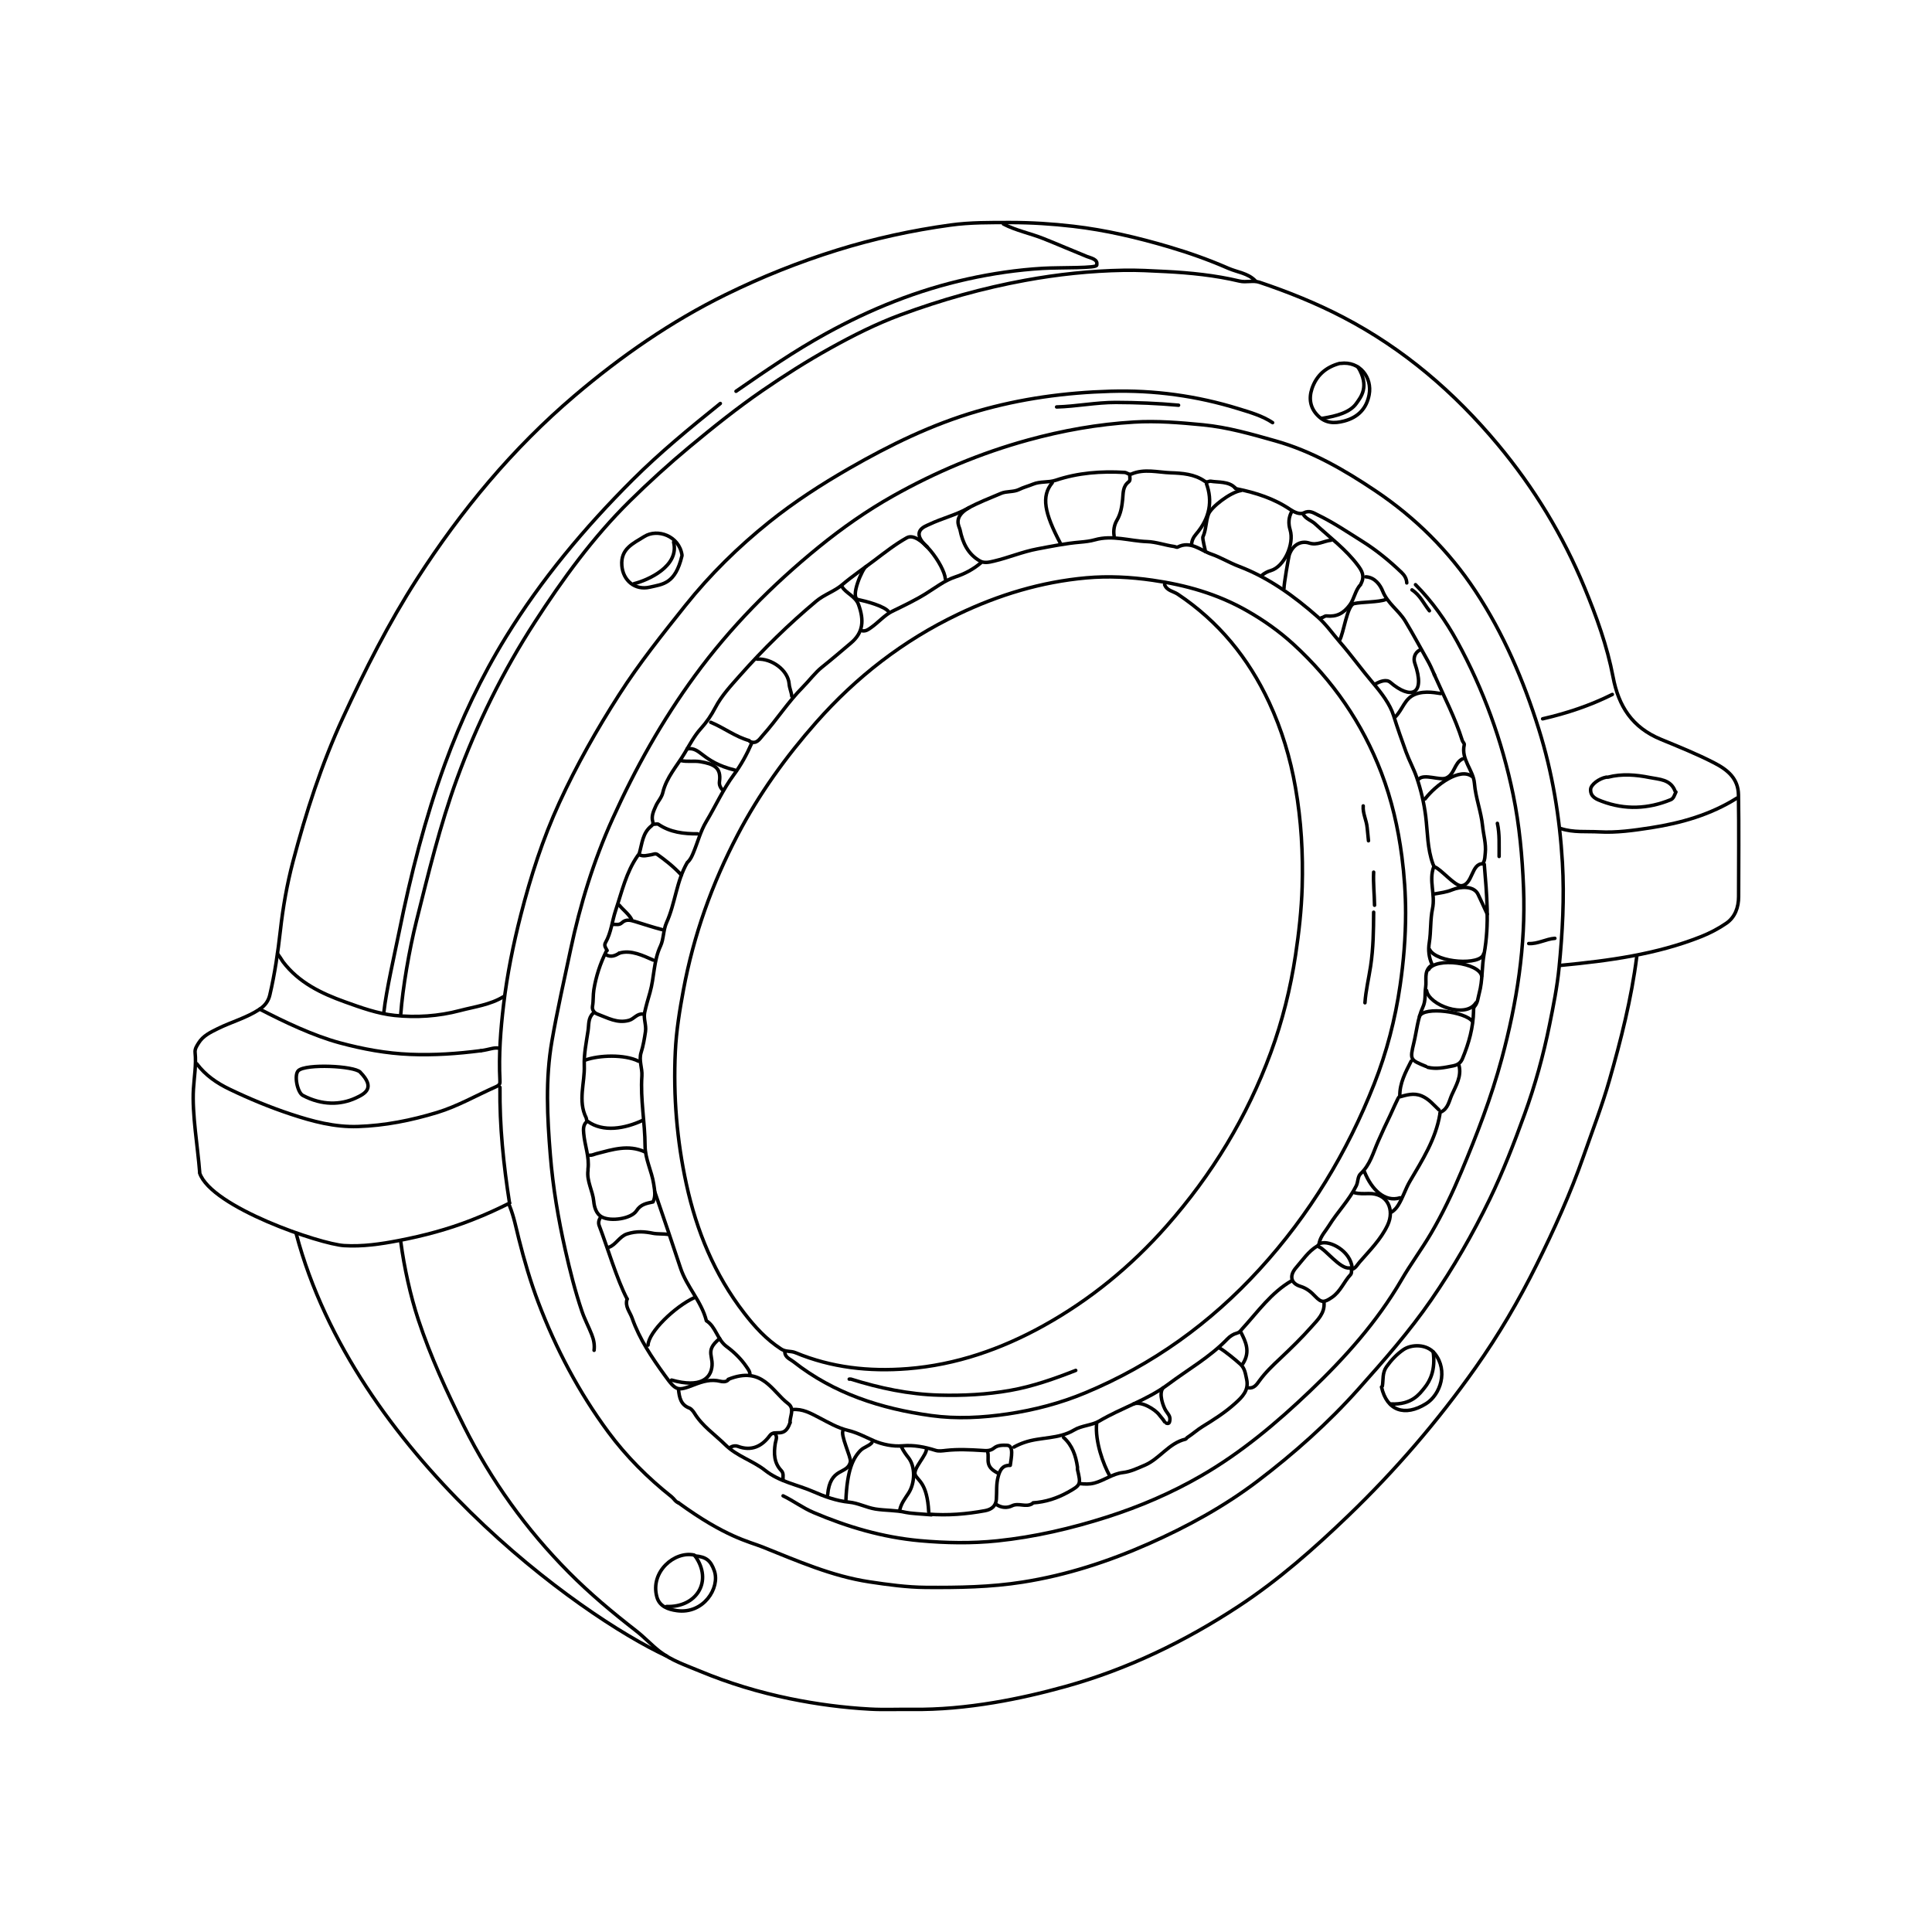 <?xml version="1.0" encoding="UTF-8"?>
<svg id="icons" xmlns="http://www.w3.org/2000/svg" viewBox="0 0 500 500">
  <defs>
    <style>
      .cls-1 {
        fill: none;
        stroke: #000;
        stroke-linecap: round;
        stroke-linejoin: round;
        stroke-width: .9px;
      }
    </style>
  </defs>
  <path class="cls-1" d="M366.33,151.31c4.32,4.36,7.85,9.35,10.77,14.68,6.83,12.46,11.62,25.71,14.5,39.65,1.64,7.97,2.37,16.02,2.69,24.13.6,15.05-1.73,29.71-5.63,44.19-2.7,10.04-6.46,19.71-10.46,29.27-2.29,5.47-4.86,10.88-7.87,16-2.39,4.07-5.23,7.88-7.61,11.98-6.33,10.89-14.67,20.19-23.71,28.81-8.62,8.22-17.75,15.92-28.14,21.91-7.71,4.45-15.82,7.94-24.32,10.66-9.3,2.97-18.75,5.17-28.43,6.18-6.65.69-13.34.57-20.07-.04-9.64-.88-18.68-3.55-27.51-7.3-2.79-1.18-5.18-3.01-7.88-4.31"/>
  <path class="cls-1" d="M423.59,247.58c-1.38,10.88-4.08,21.49-7.08,31.99-1.9,6.63-4.41,13.11-6.69,19.63-3.39,9.68-7.61,19.01-12.18,28.18-4.6,9.25-9.83,18.16-15.79,26.59-9.75,13.81-20.75,26.59-32.93,38.3-8.86,8.52-18.1,16.68-28.4,23.44-13.9,9.12-28.76,16.31-44.84,20.77-6.08,1.69-12.22,3.11-18.47,4.15-7.04,1.17-14.07,1.85-21.2,1.76-3.61-.05-7.23.13-10.82-.07-6.97-.38-13.9-1.3-20.73-2.7-8.03-1.65-15.87-4.02-23.45-7.18-3.54-1.47-7.28-2.73-10.29-5.06-2.11-1.64-3.96-3.67-6.13-5.35-6.06-4.71-11.96-9.64-17.36-15.09-11.05-11.14-20.09-23.74-27.14-37.81-4.49-8.97-8.67-18.06-11.82-27.56-2.04-6.15-3.69-13.65-4.54-20.12"/>
  <path class="cls-1" d="M301.4,151.31c.59,1.57,2.24,1.69,3.4,2.46,10.58,7.06,18.3,16.53,23.64,27.99,3.27,7.04,5.5,14.4,6.83,22.08,1.49,8.53,1.99,17.09,1.73,25.71-.18,5.9-.83,11.75-1.71,17.6-1.31,8.64-3.39,17.06-6.4,25.23-6.14,16.67-15.2,31.57-26.98,44.92-9.21,10.44-19.79,19.1-31.88,25.81-10.9,6.04-22.57,10.12-35.13,11.11-9.99.79-19.75-.28-29.04-4.15-1.23-.51-2.45-.13-3.7-.94-3.86-2.5-6.87-5.81-9.6-9.36-7.64-9.9-12.28-21.17-14.93-33.34-2.46-11.3-3.4-22.74-2.86-34.27.25-5.37,1.12-10.7,2.11-16.02,2.63-14.12,7.39-27.43,14.04-40.12,5.54-10.57,12.44-20.15,20.31-29.07,10.38-11.77,22.53-21.19,36.73-27.98,10.54-5.04,21.52-8.37,33.16-9.42,5.72-.51,11.43-.21,17.14.61,8.6,1.23,16.76,3.53,24.38,7.86,4.37,2.48,8.44,5.36,12.08,8.69,10.16,9.31,17.86,20.41,22.79,33.32,2.66,6.97,4.32,14.19,5.29,21.62.64,4.89.97,9.78.97,14.66,0,6.25-.51,12.49-1.42,18.72-1.27,8.76-3.47,17.26-6.69,25.44-6.99,17.77-16.78,33.9-29.7,48.04-12.71,13.91-27.7,24.71-45.11,31.96-6.4,2.67-13.15,4.44-20.04,5.46-6.58.97-13.23,1.33-19.83.42-12.96-1.79-25.16-5.7-35.62-13.94-.89-.7-2.15-1.07-2.26-2.48"/>
  <path class="cls-1" d="M175.6,388.93c12.17,8.86,18.22,10.02,21.68,11.4,9.03,3.61,18,7.58,27.7,9.05,4.84.73,9.71,1.4,14.64,1.44,8.37.06,16.73-.06,25.02-1.37,11.36-1.78,22.2-5.32,32.68-9.95,9.95-4.41,19.49-9.62,28.18-16.22,9.43-7.17,18.26-15.03,26.15-23.89,6.58-7.38,13.11-14.81,18.74-22.97,5.74-8.32,10.75-17.02,15.17-26.12,3.46-7.13,6.28-14.47,8.98-21.89,2.76-7.59,4.89-15.34,6.49-23.24.99-4.86,1.96-9.73,2.45-14.66.9-9.06,1.4-18.18.87-27.27-.69-11.72-2.57-23.22-6.11-34.54-3.97-12.68-9.13-24.72-16.42-35.77-6.84-10.36-15.58-19.01-25.89-25.93-8.05-5.4-16.43-10.25-25.89-12.91-6.16-1.74-12.26-3.51-18.71-4.14-5.95-.58-11.89-1.07-17.82-.72-9.31.55-18.5,2.19-27.51,4.67-12.24,3.37-23.88,8.26-34.91,14.47-6.78,3.82-13.15,8.29-19.21,13.22-12.05,9.81-22.86,20.73-32.07,33.33-8.46,11.58-15.36,23.9-21.26,36.96-4.95,10.95-8.4,22.23-10.88,33.89-1.67,7.87-3.45,15.71-4.83,23.65-1.72,9.88-1.21,19.67-.41,29.55.67,8.3,2.05,16.47,3.88,24.57,1.2,5.32,2.53,10.61,4.28,15.78.7,2.08,1.75,4.02,2.55,6.06.54,1.38.78,2.66.61,4.08"/>
  <path class="cls-1" d="M403.97,249.83c12.36-1.19,24.64-2.81,36.29-7.44,2.29-.91,4.49-2.07,6.49-3.44,2.29-1.57,3.2-4.13,3.2-6.92,0-8.79.11-17.59-.04-26.38-.07-4.08-2.69-6.37-6.23-8.19-4.5-2.33-9.2-4.2-13.84-6.12-7.45-3.07-10.96-8.59-12.38-16.12-1.52-8.03-4.31-15.69-7.42-23.22-5.55-13.45-13.07-25.78-22.36-36.93-11.24-13.49-24.39-24.8-40.07-32.97-6.96-3.63-14.21-6.54-21.64-9.04-1.73-.58-3.41.11-5.22-.32-6.27-1.49-12.67-2.14-19.13-2.47-3.61-.18-7.22-.39-10.83-.32-8.56.15-17.04,1.05-25.49,2.6-11.02,2.02-21.73,5.05-32.2,8.92-6.34,2.34-12.38,5.39-18.31,8.69-6.03,3.35-11.85,7.05-17.51,10.95-6.52,4.49-12.71,9.45-18.81,14.52-5.37,4.47-10.53,9.16-15.49,14.05-9.52,9.39-17.33,20.15-24.57,31.33-8.25,12.74-14.93,26.25-20.15,40.54-4.39,12.03-7.37,24.4-10.48,36.78-1.86,7.42-3.58,17.44-4.06,24.11"/>
  <path class="cls-1" d="M324.84,72.63c-1.92-1.96-4.62-2.17-6.97-3.2-5.01-2.19-10.14-4.01-15.36-5.55-8.11-2.39-16.32-4.34-24.78-5.32-5.42-.63-10.83-.97-16.24-.97-5.18,0-10.41-.05-15.55.66-9.94,1.37-19.72,3.5-29.31,6.49-9.92,3.09-19.54,6.94-28.85,11.52-14.16,6.97-27.01,15.9-39.03,26.11-16.08,13.67-29.38,29.7-40.77,47.38-7.39,11.48-13.53,23.63-19.24,36.03-5.54,12.02-9.57,24.52-12.93,37.25-1.53,5.81-2.58,11.78-3.25,17.79-.63,5.6-1.44,11.18-2.73,16.68-.35,1.49-1.17,2.71-2.63,3.68-3.39,2.26-7.31,3.28-10.89,5.06-1.91.95-3.76,1.83-4.91,3.68-.46.74-1.01,1.53-.91,2.47.33,3.18-.24,6.31-.43,9.47-.39,6.33,1.13,15.11,1.61,21.42"/>
  <path class="cls-1" d="M329.35,109.38c-2.69-1.79-5.77-2.65-8.8-3.59-10.79-3.34-21.84-4.86-33.13-4.53-11.71.34-23.22,1.89-34.5,5.17-11.75,3.42-22.6,8.72-33.19,14.81-7.23,4.16-14.18,8.66-20.67,13.87-7.99,6.41-15.27,13.56-21.69,21.6-5.97,7.48-11.94,14.95-17.11,23.02-5.77,9-11.04,18.29-15.49,27.98-4.28,9.32-7.43,19.1-9.98,29.05-1.96,7.65-3.53,15.39-4.46,23.22-.77,6.5-1.28,13.04-.95,19.61.04.81.04,1.19-1.08,1.68-5.05,2.23-9.85,5.02-15.16,6.64-6.68,2.03-13.5,3.4-20.51,3.63-6.01.2-11.73-1.33-17.35-3.19-5.41-1.79-10.67-3.97-15.82-6.44-3.38-1.62-6.29-3.63-8.53-6.61"/>
  <path class="cls-1" d="M186.42,104.42c-7.85,6.31-15.63,12.7-22.77,19.83-12.37,12.35-23.52,25.66-32.7,40.58-6.42,10.43-11.61,21.4-15.81,32.91-5.15,14.12-8.85,28.63-11.82,43.32-1.08,5.33-3.39,15.4-3.97,20.84"/>
  <path class="cls-1" d="M283.81,68.58c.39.9-9.32.6-13.98.87-6.54.39-13,1.34-19.38,2.75-12.96,2.86-25.14,7.77-36.76,14.17-8.08,4.45-15.65,9.66-23.21,14.89"/>
  <path class="cls-1" d="M131.87,312.05c1.12,2.77,1.69,5.72,2.41,8.59,1.4,5.58,3.01,11.07,5.04,16.44,4.55,11.98,10.5,23.25,18.11,33.54,4.65,6.29,10.21,11.85,16.38,16.74.63.5.99,1.3,1.8,1.58"/>
  <path class="cls-1" d="M76.67,319.33c15.07,56.92,73.26,98.81,95.82,109.24"/>
  <path class="cls-1" d="M278.4,354.66c-5.5,2.16-11.07,4.13-16.91,5.17-6.11,1.09-12.25,1.4-18.49,1.23-7.85-.21-15.35-1.82-22.77-4.14-.14-.04-.3,0-.45,0"/>
  <path class="cls-1" d="M93.22,277.48c3.96,4.05,1.37,5.53-1.24,6.72-3.8,1.73-8.58,1.94-13.61-.71-1.41-.74-2.34-5.32-1.15-6.42,1.96-1.8,14.36-1.24,16.01.4"/>
  <path class="cls-1" d="M244.66,149.83c-.28-3.52-6.7-12.49-9.97-10.66-2.96,1.66-5.65,3.77-8.36,5.82-2.81,2.14-5.74,4.1-8.45,6.41-1.92,1.63-4.61,2.48-6.65,4.19-7.06,5.92-13.66,12.35-19.75,19.24-2.28,2.58-4.73,5.19-6.35,8.29-1.05,2.01-2.24,3.77-3.78,5.47-1.64,1.81-2.85,4.1-4.12,6.25-2,3.38-4.78,6.34-5.71,10.34-.28,1.22-1.26,2.21-1.78,3.38-.59,1.31-1.22,2.66-.81,4.05.19.64-.13.97-.32,1.12-2.31,1.8-2.42,4.54-3.13,7.02-.08.28-.27.47-.43.69-3,4.28-4.1,9.32-5.72,14.17-.93,2.78-1.15,5.77-2.64,8.36-.44.77.11,1.39.44,2.02"/>
  <path class="cls-1" d="M433.51,204.74c-1.15-3.07-4.15-3.03-6.56-3.52-3.54-.71-7.2-1.02-10.8-.09-.14.04-.3-.02-.45,0-1.89.35-3.99,1.95-4.05,3.15-.09,2.01,1.64,2.61,2.94,3.1,5.94,2.24,11.91,1.99,17.78-.41.81-.33.99-1.28,1.36-2.01"/>
  <path class="cls-1" d="M449.51,206.55c-6.84,4.3-14.41,6.46-22.32,7.68-4.41.68-8.84,1.31-13.3,1.06-3.31-.18-6.68.21-9.92-.85"/>
  <path class="cls-1" d="M357.53,358.94c1.36,6.14,6.03,7.77,11.53,4.33,3.76-2.35,5.76-8.57,2.28-12.94-2.1-2.63-6.12-2.43-8.14-1.04-1.69,1.17-3.13,2.68-4.37,4.42-1.13,1.6-.8,3.32-1.07,5"/>
  <path class="cls-1" d="M179.66,402.45c-5.05-1.11-11.44,4.29-9.67,10.81.68,2.52,2.97,3.26,5.17,3.57,6.89.97,11.27-5.89,9.7-10.33-.94-2.64-2.1-3.59-4.97-3.83"/>
  <path class="cls-1" d="M67.21,261.16c6.27,3.25,13.89,6.88,20.7,8.72,5.98,1.61,12.03,2.74,18.26,2.99,6.13.25,12.2-.17,18.26-.95"/>
  <path class="cls-1" d="M305.01,104.87c-5.4-.5-10.81-.7-16.23-.72-5.15-.01-10.2,1.03-15.33,1.17"/>
  <path class="cls-1" d="M131.87,311.37c-3.33,1.64-5.82,2.82-9.87,4.4-6.11,2.39-12.36,4.04-18.76,5.28-4.68.91-9.43,1.6-14.2,1.31-6.08-.37-34.34-9.9-37.37-18.78"/>
  <path class="cls-1" d="M129.39,281.39c-.11,10.07.92,20.05,2.48,29.98"/>
  <path class="cls-1" d="M130.29,257.95c-3.47,2.11-7.46,2.58-11.28,3.59-5.54,1.46-11.26,1.84-16.89,1.25-4.38-.46-8.67-2-12.86-3.51-6.12-2.2-11.92-4.97-16.01-10.35-.04-.05-1.43-2.18-1.43-2.25"/>
  <path class="cls-1" d="M364.07,150.86c-.05-1.1-.56-1.96-1.35-2.71-3.14-3.01-6.51-5.77-10.18-8.07-3.76-2.36-7.46-4.86-11.47-6.8-1.13-.55-2.12-1.31-3.65-.55-1.07.53-2.59-.26-3.52-.88-4.22-2.85-8.9-4.33-13.8-5.33-.13-.03-.3-.01-.45-.24"/>
  <path class="cls-1" d="M259.69,57.98c3.3,1.71,6.96,2.41,10.39,3.78,3.76,1.5,7.47,3.12,11.22,4.63.9.36,2.96.71,2.51,2.18"/>
  <path class="cls-1" d="M355.5,236.08c-.03,4.68-.08,9.32-.79,13.99-.48,3.15-1.24,6.26-1.46,9.45"/>
  <path class="cls-1" d="M319.66,126.29c-1.56-1.77-4.52-1.43-6.32-1.75-.47-.08-.92.45-1.59-.02-2.62-1.84-5.81-2.06-8.78-2.16-3.35-.12-6.81-1.11-10.15.31-.63.27-1.2-.38-1.8-.41-6.05-.35-12.03.09-17.8,2.03-1.93.65-3.97.22-5.9,1.02-1.17.49-2.42.79-3.6,1.38-1.44.71-3.25.38-4.69,1.01-2.9,1.25-5.85,2.34-8.65,3.9-3.09,1.72-6.65,2.56-9.88,4.11-1.01.48-5.08,1.72-.55,5.84"/>
  <path class="cls-1" d="M176.5,143.65c-.74-4.99-6.35-6.92-9.74-4.81-2.97,1.85-6.15,3.18-5.83,7.51.29,3.91,3.43,6.49,7.23,5.61,3.36-.78,6.6-.81,8.33-8.12"/>
  <path class="cls-1" d="M177.86,223.23c-2.81,4.84-3.09,10.54-5.37,15.57-.85,1.88-.72,4.27-1.54,6-1.83,3.88-1.6,8.08-2.73,12.03-.49,1.71-1.01,3.43-1.38,5.17-.35,1.64.46,3.28.21,4.96-.27,1.83-.57,3.64-1.13,5.41-.65,2.05.34,4.06.2,6.08-.42,6.05.8,12.03.82,18.04.02,3.55,1.72,6.55,2.23,9.9.25,1.66.58,3.17-.17,4.67-1.61.36-3.16.55-4.28,2.29-1.34,2.07-6.66,2.84-8.94,1.61-1.59-.85-1.99-2.73-2.12-4.06-.26-2.73-1.85-5.18-1.49-7.99.01-.11-.01-.23,0-.34.4-3.18-.85-6.15-1.11-9.24-.09-1.02-.16-2.09.66-2.93"/>
  <path class="cls-1" d="M371.17,174.53c2.51,5.68,5.42,11.2,7.28,17.15.13.41.59.67.49,1.11-.86,3.79,2.36,6.52,2.64,9.93.31,3.78,1.73,7.3,2.11,11.04.23,2.33.95,4.6.7,6.99-.09.85-.07,1.7-.48,2.48"/>
  <path class="cls-1" d="M417.27,179.72c-5.74,2.87-11.79,4.88-18.04,6.31"/>
  <path class="cls-1" d="M377.6,275.76c.69,2.86-.83,5.25-1.89,7.63-.69,1.56-.96,3.58-2.85,4.42-.33.15-.19.37-.22.57-1.08,6.46-4.54,11.86-7.77,17.36-1.15,1.96-1.78,4.17-2.99,6.12-.46.75-.96,1.3-1.64,1.77"/>
  <path class="cls-1" d="M155.31,315.21c-.38.64-.5,1.32-.22,2.03,2.02,5.26,4.55,13.86,7.21,18.94"/>
  <path class="cls-1" d="M250.75,131.4c-4.25,2.48-2.48,4.83-2.3,5.7.67,3.35,2.05,6.33,5.17,8.09,1.1.62,2.38.32,3.59.03,3.8-.89,7.42-2.44,11.27-3.16,3.67-.69,7.33-1.44,11.05-1.75,1.29-.11,2.65-.27,3.8-.6,4.6-1.31,9.05.31,13.55.46,2.27.07,4.63.93,6.99,1.26.27.04.67.28.9.16,3.36-1.75,6.02.9,8.73,1.82,2.34.8,4.65,2.22,7.07,3.14,7.75,2.94,14.33,7.72,20.48,13.13,2.15,1.89,3.82,4.3,5.7,6.47,3.01,3.47,5.69,7.2,8.66,10.7,2.11,2.49,4.33,5.39,5.25,8.34.98,3.16,2.09,6.27,3.21,9.38.81,2.24,2.01,4.4,2.76,6.6,1.09,3.22,1.9,6.59,2.34,10.07.51,4.13.41,8.42,1.89,12.41.09.23.28.46.19.68-1.33,3.56.46,7.18-.32,10.85-.6,2.82-.36,5.86-.83,8.76-.32,1.98-.11,3.84.71,5.64"/>
  <path class="cls-1" d="M315.63,348.87c1.41.81,4.21,3.12,5.39,4.2,1.15,1.05,1.29,2.43,1.6,3.84.66,2.94-1.15,4.65-2.98,6.3-2.58,2.33-5.5,4.19-8.47,6.01-1.3.8-2.55,1.93-3.91,2.81-.17.11-.28.39-.46.43-4.33,1.01-6.69,5.12-10.6,6.76-1.82.76-3.56,1.65-5.62,1.88-2.63.3-4.83,2.06-7.42,2.73-1.29.33-2.42.25-3.63.14"/>
  <path class="cls-1" d="M261.27,379.23c-1.94.01-2.52,1.34-2.95,2.93-.53,1.94-.33,3.91-.46,5.86-.12,1.72-1.24,2.63-2.9,2.94-4.85.9-9.73,1.29-14.65.9"/>
  <path class="cls-1" d="M342.65,337.08c.27,2.76-1.67,4.52-3.21,6.26-2.56,2.9-5.35,5.61-8.18,8.28-1.85,1.74-3.79,3.58-5.33,5.72-.66.92-1.4,2.06-2.89,1.83"/>
  <path class="cls-1" d="M370.16,250.06c-1.69,1.49-.92,3.65-1.2,5.43-.27,1.7.09,3.4-.74,5.2-1.32,2.87-1.58,6.12-2.32,9.21-1.04,4.38-.98,4.39,3.14,6.08"/>
  <path class="cls-1" d="M153.51,262.23c-1.34,1.23-1.08,2.98-1.32,4.51-.45,2.99-1.09,6.1-.98,9.01.17,4.5-1.72,9.12.49,13.54.15.3-.05.6.43.94,3.94,2.83,9.55,1.91,14.31-.34"/>
  <path class="cls-1" d="M350.54,308.67c1.19.31,2.4.25,3.61.22,5.03-.14,6.79,4.26,4.98,8.13-1.75,3.74-4.66,6.59-7.29,9.63-.55.63-1,1.59-1.97,1.86"/>
  <path class="cls-1" d="M372.41,287.25c-1.41-1.32-2.61-2.85-4.5-3.63-2.04-.86-3.94-.23-5.86.3-.19.05-2.04,4.24-2.23,4.64-1.66,3.5-1.59,3.29-3.16,6.83-1.29,2.91-2.06,6.05-4.52,8.35-.82.77-.63,2.11-1.14,3.14-1.87,3.77-4.87,6.77-7.07,10.33-.87,1.41-2.07,2.6-2.48,4.3-.05.21-.04.66-.58.98-2.27,1.37-3.73,3.61-5.44,5.57-1.79,2.05-1.45,4.07,1.15,4.86,1.65.51,2.73,1.46,3.8,2.58,1.64,1.72,2.31,1.62,4.32.26,2.25-1.53,3.11-4.09,4.88-5.95.25-.27.39-1.78-.39-1.67-2.36.33-6.24-4.91-7.84-5.44"/>
  <path class="cls-1" d="M334.31,331.44c-5.32,3.06-8.78,8.05-12.8,12.44-.44.49-.66.93-1.39,1.13-.94.25-1.79.8-2.49,1.53-4.51,4.69-10.17,7.87-15.32,11.73-5.47,4.09-12.07,6.09-17.9,9.54-1.79,1.06-4.51,1.12-6.4,2.26-4.03,2.43-8.72,1.77-12.92,3.24-.95.33-1.83.71-2.68,1.19"/>
  <path class="cls-1" d="M156.89,246.22c-1.55,3.15-2.64,6.43-3.2,9.91-.23,1.43-.09,2.87-.35,4.3-.15.82.33,1.67,1.3,2.02,2.62.96,5.09,2.46,8.13,1.62,1.32-.36,2.08-1.8,3.59-1.63"/>
  <path class="cls-1" d="M384.13,223.68c.64,7.74,1.37,15.5-.05,23.21-.62,3.37-.35,6.83-1.26,10.17-.32,1.16-.35,2.39-1.17,3.37-.3.35-.29.64-.29,1.13-.07,4.32-1.22,8.43-2.87,12.4-.44,1.06-1.14,1.63-2.45,1.89-2.2.43-4.33.91-6.55.37"/>
  <path class="cls-1" d="M353.48,149.28c2.36.13,3.75,2.17,4.34,3.67,1.28,3.23,4.17,5,5.86,7.79,2.03,3.35,3.86,6.79,5.78,10.19.49.86,1.03,1.97,1.82,3.81"/>
  <path class="cls-1" d="M321.14,126.96c-2.72.42-7.7,4.27-8.39,6.11-.7,1.85-.57,3.97-1.42,5.84-.23.51.64,3.37.6,3.82"/>
  <path class="cls-1" d="M179.89,402.68c4.68,6.54.38,13.36-7.41,13.08"/>
  <path class="cls-1" d="M275.25,372.02c2.29,2.04,3.18,4.75,3.6,7.67.03.22-.04.46.01.67.89,3.78.89,3.96-2.5,5.84-2.78,1.54-5.79,2.53-9,2.73"/>
  <path class="cls-1" d="M162.3,336.17c-.64,1.95.73,3.33,1.3,4.98,1.92,5.47,5.13,10.21,8.46,14.81,2.91,4.03,3.27,4.09,7.56,2.43,2.31-.89,4.37-1.52,6.83-.91.39.1,1.43.27,2-.35"/>
  <path class="cls-1" d="M205.14,364.8c2.53-.25,4.64.94,6.76,2.04,2.48,1.3,4.9,2.72,7.67,3.38,2.35.57,4.47,1.73,6.65,2.68,2.08.9,4.86,1.5,7.33,1.28,3.02-.26,5.78.3,8.58,1.18.84.26,1.81.11,2.69.01,3.09-.34,6.16-.19,9.25,0,1.08.07,2.17.22,3.19-.62.91-.75,2.18-.76,3.35-.71,1.84.08,1.1,3.17.85,5.18"/>
  <path class="cls-1" d="M233.32,374.5c.47.99,1.08,1.86,1.77,2.73,1.82,2.28,1.77,6.53.03,9.21-.88,1.36-1.9,2.65-2.25,4.29"/>
  <path class="cls-1" d="M188.45,356.98c8.9-3.59,11.33,3.13,15.53,6.28,1.76,1.32.41,3.27.48,4.93"/>
  <path class="cls-1" d="M204.46,368.19c-1.42,4.3-3.92,1.53-5.24,3.34-2.02,2.77-4.75,4.12-8.3,2.77-.53-.2-1.22-.12-1.79.2"/>
  <path class="cls-1" d="M217.97,151.91c.94,1.57,3.46,2.46,4.21,4.54,1.48,4.09,1.26,7.25-1.96,9.96-2.49,2.1-4.97,4.24-7.52,6.27-1.74,1.39-3.29,3.49-4.95,5.16-3.83,3.86-6.72,8.44-10.32,12.45-.84.93-1.6,2.42-3.36,1.6"/>
  <path class="cls-1" d="M253.83,145.68c-1.94,1.64-4.12,2.82-6.54,3.61-2.83.93-5.16,2.78-7.64,4.32-2.82,1.75-5.78,3.15-8.75,4.6-1.96.96-3.56,2.86-5.45,4.19-.73.52-1.36.99-2.28.86"/>
  <path class="cls-1" d="M175.6,359.62c.22,2.05.55,3.97,2.9,4.82.28.1.86.7,1.19,1.25,2.03,3.35,5.28,5.52,8.01,8.21,3.05,3,7.17,4.14,10.31,6.63,3.77,2.98,8.3,3.68,12.4,5.47,2.83,1.24,6.04,2.44,9.36,2.76,2.32.22,4.45,1.39,6.77,1.77,2.62.42,5.29.27,7.9.88,1.09.25,3.72.39,6.61.62"/>
  <path class="cls-1" d="M351.46,95c3.09,5.09.66,7.82-.4,9.36-1.61,2.34-5.1,3.32-8.81,3.89"/>
  <path class="cls-1" d="M200.4,370.89c.97.83.37,1.78.23,2.71-.38,2.53-.35,4.98,1.57,6.99.7.73.38,1.64.45,2.48"/>
  <path class="cls-1" d="M370.91,349.86c.62,4.56-.71,7.41-2.28,9.34-1.27,1.56-3.24,4.4-8.65,4.14"/>
  <path class="cls-1" d="M225.65,373.37c-.81.92-2.08,1.11-2.96,2.01-1.98,2.04-3.45,5.16-3.77,12.85"/>
  <path class="cls-1" d="M194.54,192.34c-1.26,2.89-2.73,5.6-4.64,8.18-2.77,3.74-4.7,8.08-7.11,12.09-1.54,2.56-2.23,5.43-3.37,8.13-.34.81-.69,1.63-1.39,2.32"/>
  <path class="cls-1" d="M312.22,125.16c1.62,4.45.93,8.86-2.68,13.08-.64.75-1.14,1.64-1.15,2.7"/>
  <path class="cls-1" d="M367.45,168.22c-1.42.74-1.7,2.27-1.31,3.39,2.9,8.32-1.05,9.51-6.35,4.96-.98-.84-2.62-.25-3.83.44"/>
  <path class="cls-1" d="M169.43,308.38c1.51,4.37,5.25,15.39,6.67,19.74,1.63,4.96,5.46,8.67,6.71,13.69,2.51,1.59,2.76,4.86,5.28,6.71,1.84,1.35,3.72,3.16,5.11,5.22.43.65.92,1.21.88,2.04"/>
  <path class="cls-1" d="M378.5,196.4c-2.19,1.05-2.03,4.11-4.31,4.98-1.62.62-5.57-1.16-6.96.2"/>
  <path class="cls-1" d="M176.35,226.46c-2.22-2.4-4.54-4.11-6.15-5.27-.57-.41-1.05-.09-1.59,0-1.04.15-2.1.54-3.15.02"/>
  <path class="cls-1" d="M337.24,133.05c.7,1.27,2.15,1.63,3.11,2.52,3.78,3.5,7.97,6.59,11.09,10.77,1,1.35,1.82,2.71.8,4.69"/>
  <path class="cls-1" d="M166.81,298.07c-4.21-1.91-8.3-.57-12.39.48-.6.15-1.16.47-1.81.42"/>
  <path class="cls-1" d="M239.76,374.83c.29,1.62-3.62,5.26-2.89,6.88.69,1.52,3.09,2.05,3.48,9.54"/>
  <path class="cls-1" d="M352.12,151.31c-1.42,1.48-1.57,3.59-2.81,5.27-1.64,2.21-3.43,3.08-5.98,2.83-.55-.05-.86.43-1.35.46"/>
  <path class="cls-1" d="M352.8,208.57c-.16,1.95.86,3.69,1.02,5.63.09,1.1.26,2.25.34,3.39"/>
  <path class="cls-1" d="M160.27,246.67c3.07-.93,6.2.69,8.79,1.8"/>
  <path class="cls-1" d="M183.94,186.93c3.39,1.4,6.35,3.72,9.92,4.73"/>
  <path class="cls-1" d="M387.52,213.08c.62,2.83.42,5.7.45,8.57"/>
  <path class="cls-1" d="M355.5,225.71c-.14,2.86.19,5.71.23,8.57"/>
  <path class="cls-1" d="M158.69,239.23c.77-.04,1.55.25,2.27-.43,1-.94,2.09-.71,3.38-.31,2.31.71,4.62,1.48,6.97,2.09"/>
  <path class="cls-1" d="M381.97,259.52c-2.62,4.22-12.2.58-12.77-3.17"/>
  <path class="cls-1" d="M292.38,122.91c-.02.61.23,1.41-.25,1.77-1.59,1.2-1.42,2.86-1.59,4.54-.19,1.87-.48,3.73-1.49,5.44-.69,1.17-.95,2.6-.72,4.03"/>
  <path class="cls-1" d="M174.33,140.3c1.55,6.3-6.74,9.88-10.23,10.75"/>
  <path class="cls-1" d="M179.65,335.85c-5.01,2.33-11.8,8.86-11.94,12.27"/>
  <path class="cls-1" d="M380.97,200.95c-3.11-2.38-9.3,2.08-12.17,5.82"/>
  <path class="cls-1" d="M402.4,242.84c-2.31.16-4.39,1.48-6.76,1.35"/>
  <path class="cls-1" d="M195.95,170.58c3.77-.22,8.01,2.86,8.28,6.43.08,1.08.58,2.08.68,3.16"/>
  <path class="cls-1" d="M165.23,274.63c-3.57-1.79-10.19-1.59-13.83-.26"/>
  <path class="cls-1" d="M383.82,223.56c-3.07-.25-2.63,5.48-5.66,5.67-1.63.1-5.31-4.36-6.87-4.87"/>
  <path class="cls-1" d="M300.99,359.2c-1.18,1.47.04,4.75.68,5.81.49.81,1.25,1.42,1.09,2.51-.08.57-.15,1.05-.91.79"/>
  <path class="cls-1" d="M349.96,328.16c-.46-4.47-5.8-7.19-8.17-6.41"/>
  <path class="cls-1" d="M358.66,155.14c-1.84.73-6.24.62-8.23,1.07-1.79.4-2.72,7.78-3.73,9.44"/>
  <path class="cls-1" d="M365.42,152.66c2.07,1.33,3.05,3.57,4.51,5.41"/>
  <path class="cls-1" d="M169.29,213.31c.38,0,.85-.15,1.11.02,3.09,2.09,6.57,2.48,10.16,2.46"/>
  <path class="cls-1" d="M365.2,274.63c-1.44,2.86-2.99,5.67-2.93,9.02"/>
  <path class="cls-1" d="M372.86,179.49c-.7-.05-4-.91-6.71.23-2.68,1.13-3.08,3.8-5,5.76"/>
  <path class="cls-1" d="M353.12,303.26c1.83,4.56,5.24,7.97,9.22,6.73"/>
  <path class="cls-1" d="M321.24,344.97c1.04,2.12,2.48,4.79.39,8"/>
  <path class="cls-1" d="M283.81,368.37c-.45,4.73,1.75,10.67,3.38,13.56"/>
  <path class="cls-1" d="M186.24,346.43c-4.2,3.4-1.12,4.59-2.19,8.23-.53,1.78-2.52,4.66-10.25,2.5"/>
  <path class="cls-1" d="M157.64,322.76c1.66-.55,2.73-2.8,4.62-3.41,2.56-.82,4.65-.6,6.78-.17,1,.2,2.83.12,3.81.27"/>
  <path class="cls-1" d="M272.32,124.94c-2.91,3.49-2.02,7.84,2.11,15.67"/>
  <path class="cls-1" d="M293.34,363.35c1.97-.82,5.57,1.34,6.68,2.83.45.6.99,1.13,1.38,1.79"/>
  <path class="cls-1" d="M257.89,389.38c1.29.84,2.71.95,4.04.31,1.7-.82,3.56.48,5.2-.53"/>
  <path class="cls-1" d="M369.99,245.75c1.73,3.44,13.34,4.19,13.96,1.12"/>
  <path class="cls-1" d="M218.24,370.15c-.93.99,2.08,7.02,1.84,8.15-.71,3.44-5.26,1.21-5.89,8.58"/>
  <path class="cls-1" d="M344.46,139.81c-1.88.2-3.56,1.4-5.65.73-1.93-.62-4.11.21-5.12,2.96-.2.56-1.48,8.08-1.38,8.7"/>
  <path class="cls-1" d="M334.31,132.38c-.85,1.51-.91,3.15-.43,4.73,1.14,3.73-1.53,9.55-5,10.56-.87.25-1.57.64-2.24,1.17"/>
  <path class="cls-1" d="M224.15,146.61c-.79.24-4.34,8.09-2.04,8.57,1.83.38,6.96,1.68,7.94,3.23"/>
  <path class="cls-1" d="M255.63,375.85c.44,1.79-.94,3.67,2.72,5.44"/>
  <path class="cls-1" d="M160.27,234.26c.87,1.09,2.49,2.34,3.16,3.62"/>
  <path class="cls-1" d="M371.28,231.34c1.53-.27,3.04-.44,4.54-1.06,2.13-.88,5.65-1.09,6.71,1.19.27.59,2.13,4.51,2.37,5.11"/>
  <path class="cls-1" d="M128.94,271.25c-1.17-.19-2.17.35-4.51.68"/>
  <path class="cls-1" d="M160.27,246.67c-1.06.68-2.15,1.11-3.38.45"/>
  <path class="cls-1" d="M176.28,196.85c1.64.36,3.34,0,4.95.27,3.56.6,5.46,1.54,4.97,5.15-.1.76.15,1.45.67,2.03"/>
  <path class="cls-1" d="M346.71,94.05c-3.53.93-6.03,3.1-7.18,6.55-.84,2.53-.47,4.98,1.54,6.98,1.96,1.96,4.19,2.07,6.78,1.39,3.65-.96,5.81-3.27,6.48-6.81.84-4.42-2.39-8.77-7.4-8.11"/>
  <path class="cls-1" d="M381.04,264.33c-1.7-2.46-12.53-3.98-13.67-1.31"/>
  <path class="cls-1" d="M369.74,250.91c1.8-3.23,13.18-1.78,13.72,1.72"/>
  <path class="cls-1" d="M177.82,193.81c3.56-.6,3.76,3.37,12.32,5.48"/>
</svg>